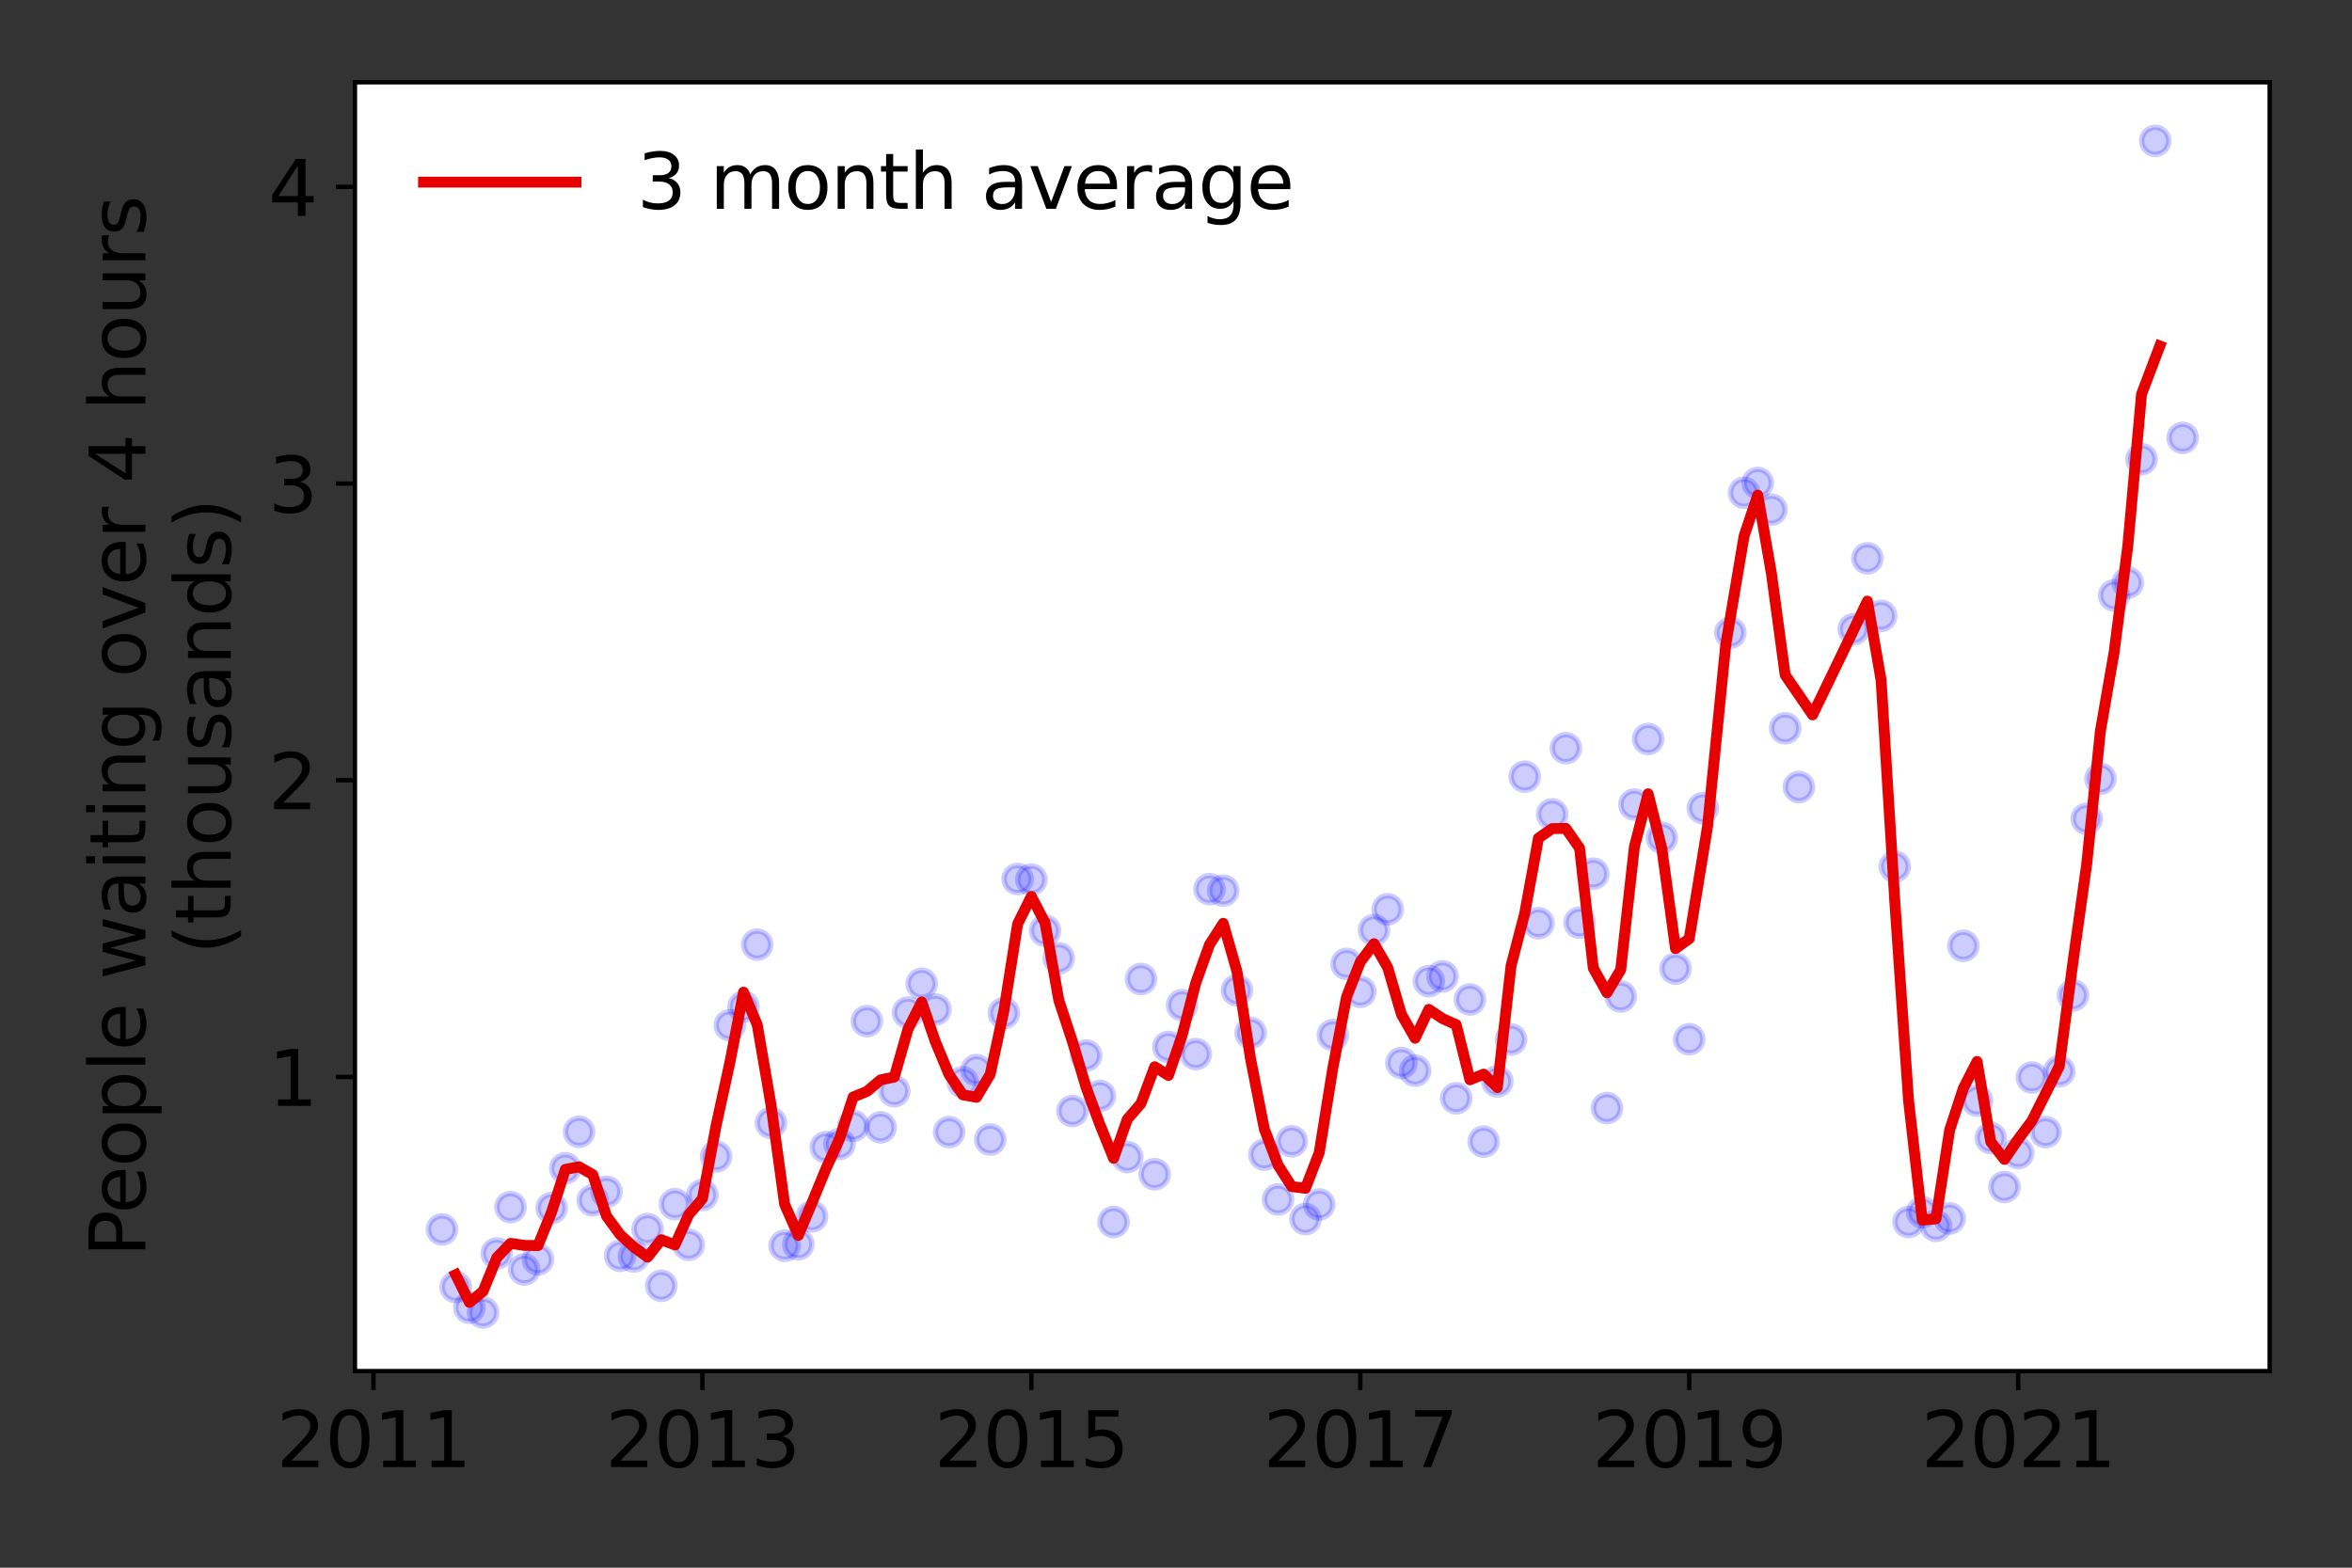 <?xml version="1.0" encoding="utf-8" standalone="no"?>
<!DOCTYPE svg PUBLIC "-//W3C//DTD SVG 1.1//EN"
  "http://www.w3.org/Graphics/SVG/1.1/DTD/svg11.dtd">
<svg height="288pt" version="1.1" viewBox="0 0 432 288" width="432pt" xmlns="http://www.w3.org/2000/svg" xmlns:xlink="http://www.w3.org/1999/xlink">
 <rect x="0" y="0" width="432" height="288" fill="#333333" stroke="none"/>
 <defs>
  <style type="text/css">*{stroke-linecap:butt;stroke-linejoin:round;}</style>
 </defs>
 <g id="figure_1">
  <g id="patch_1">
   <path d="M 0 288 
L 432 288 
L 432 0 
L 0 0 
z
" style="fill:none;"/>
  </g>
  <g id="axes_1">
   <g id="patch_2">
    <path d="M 65.195 251.88 
L 416.88 251.88 
L 416.88 15.12 
L 65.195 15.12 
z
" style="fill:#ffffff;"/>
   </g>
   <g id="matplotlib.axis_1">
    <g id="xtick_1">
     <g id="line2d_1">
      <defs>
       <path d="M 0 0 
L 0 3.5 
" id="m21a0c8f6b2" style="stroke:#000000;stroke-width:0.8;"/>
      </defs>
      <g>
       <use style="stroke:#000000;stroke-width:0.8;" x="68.594" xlink:href="#m21a0c8f6b2" y="251.88"/>
      </g>
     </g>
     <g id="text_1">
      <!-- 2011 -->
      <g transform="translate(50.779 269.518)scale(0.14 -0.14)">
       <defs>
        <path d="M 1228 531 
L 3431 531 
L 3431 0 
L 469 0 
L 469 531 
Q 828 903 1448 1529 
Q 2069 2156 2228 2338 
Q 2531 2678 2651 2914 
Q 2772 3150 2772 3378 
Q 2772 3750 2511 3984 
Q 2250 4219 1831 4219 
Q 1534 4219 1204 4116 
Q 875 4013 500 3803 
L 500 4441 
Q 881 4594 1212 4672 
Q 1544 4750 1819 4750 
Q 2544 4750 2975 4387 
Q 3406 4025 3406 3419 
Q 3406 3131 3298 2873 
Q 3191 2616 2906 2266 
Q 2828 2175 2409 1742 
Q 1991 1309 1228 531 
z
" id="DejaVuSans-32" transform="scale(0.016)"/>
        <path d="M 2034 4250 
Q 1547 4250 1301 3770 
Q 1056 3291 1056 2328 
Q 1056 1369 1301 889 
Q 1547 409 2034 409 
Q 2525 409 2770 889 
Q 3016 1369 3016 2328 
Q 3016 3291 2770 3770 
Q 2525 4250 2034 4250 
z
M 2034 4750 
Q 2819 4750 3233 4129 
Q 3647 3509 3647 2328 
Q 3647 1150 3233 529 
Q 2819 -91 2034 -91 
Q 1250 -91 836 529 
Q 422 1150 422 2328 
Q 422 3509 836 4129 
Q 1250 4750 2034 4750 
z
" id="DejaVuSans-30" transform="scale(0.016)"/>
        <path d="M 794 531 
L 1825 531 
L 1825 4091 
L 703 3866 
L 703 4441 
L 1819 4666 
L 2450 4666 
L 2450 531 
L 3481 531 
L 3481 0 
L 794 0 
L 794 531 
z
" id="DejaVuSans-31" transform="scale(0.016)"/>
       </defs>
       <use xlink:href="#DejaVuSans-32"/>
       <use x="63.623" xlink:href="#DejaVuSans-30"/>
       <use x="127.246" xlink:href="#DejaVuSans-31"/>
       <use x="190.869" xlink:href="#DejaVuSans-31"/>
      </g>
     </g>
    </g>
    <g id="xtick_2">
     <g id="line2d_2">
      <g>
       <use style="stroke:#000000;stroke-width:0.8;" x="129.012" xlink:href="#m21a0c8f6b2" y="251.88"/>
      </g>
     </g>
     <g id="text_2">
      <!-- 2013 -->
      <g transform="translate(111.197 269.518)scale(0.14 -0.14)">
       <defs>
        <path d="M 2597 2516 
Q 3050 2419 3304 2112 
Q 3559 1806 3559 1356 
Q 3559 666 3084 287 
Q 2609 -91 1734 -91 
Q 1441 -91 1130 -33 
Q 819 25 488 141 
L 488 750 
Q 750 597 1062 519 
Q 1375 441 1716 441 
Q 2309 441 2620 675 
Q 2931 909 2931 1356 
Q 2931 1769 2642 2001 
Q 2353 2234 1838 2234 
L 1294 2234 
L 1294 2753 
L 1863 2753 
Q 2328 2753 2575 2939 
Q 2822 3125 2822 3475 
Q 2822 3834 2567 4026 
Q 2313 4219 1838 4219 
Q 1578 4219 1281 4162 
Q 984 4106 628 3988 
L 628 4550 
Q 988 4650 1302 4700 
Q 1616 4750 1894 4750 
Q 2613 4750 3031 4423 
Q 3450 4097 3450 3541 
Q 3450 3153 3228 2886 
Q 3006 2619 2597 2516 
z
" id="DejaVuSans-33" transform="scale(0.016)"/>
       </defs>
       <use xlink:href="#DejaVuSans-32"/>
       <use x="63.623" xlink:href="#DejaVuSans-30"/>
       <use x="127.246" xlink:href="#DejaVuSans-31"/>
       <use x="190.869" xlink:href="#DejaVuSans-33"/>
      </g>
     </g>
    </g>
    <g id="xtick_3">
     <g id="line2d_3">
      <g>
       <use style="stroke:#000000;stroke-width:0.8;" x="189.43" xlink:href="#m21a0c8f6b2" y="251.88"/>
      </g>
     </g>
     <g id="text_3">
      <!-- 2015 -->
      <g transform="translate(171.615 269.518)scale(0.14 -0.14)">
       <defs>
        <path d="M 691 4666 
L 3169 4666 
L 3169 4134 
L 1269 4134 
L 1269 2991 
Q 1406 3038 1543 3061 
Q 1681 3084 1819 3084 
Q 2600 3084 3056 2656 
Q 3513 2228 3513 1497 
Q 3513 744 3044 326 
Q 2575 -91 1722 -91 
Q 1428 -91 1123 -41 
Q 819 9 494 109 
L 494 744 
Q 775 591 1075 516 
Q 1375 441 1709 441 
Q 2250 441 2565 725 
Q 2881 1009 2881 1497 
Q 2881 1984 2565 2268 
Q 2250 2553 1709 2553 
Q 1456 2553 1204 2497 
Q 953 2441 691 2322 
L 691 4666 
z
" id="DejaVuSans-35" transform="scale(0.016)"/>
       </defs>
       <use xlink:href="#DejaVuSans-32"/>
       <use x="63.623" xlink:href="#DejaVuSans-30"/>
       <use x="127.246" xlink:href="#DejaVuSans-31"/>
       <use x="190.869" xlink:href="#DejaVuSans-35"/>
      </g>
     </g>
    </g>
    <g id="xtick_4">
     <g id="line2d_4">
      <g>
       <use style="stroke:#000000;stroke-width:0.8;" x="249.849" xlink:href="#m21a0c8f6b2" y="251.88"/>
      </g>
     </g>
     <g id="text_4">
      <!-- 2017 -->
      <g transform="translate(232.034 269.518)scale(0.14 -0.14)">
       <defs>
        <path d="M 525 4666 
L 3525 4666 
L 3525 4397 
L 1831 0 
L 1172 0 
L 2766 4134 
L 525 4134 
L 525 4666 
z
" id="DejaVuSans-37" transform="scale(0.016)"/>
       </defs>
       <use xlink:href="#DejaVuSans-32"/>
       <use x="63.623" xlink:href="#DejaVuSans-30"/>
       <use x="127.246" xlink:href="#DejaVuSans-31"/>
       <use x="190.869" xlink:href="#DejaVuSans-37"/>
      </g>
     </g>
    </g>
    <g id="xtick_5">
     <g id="line2d_5">
      <g>
       <use style="stroke:#000000;stroke-width:0.8;" x="310.267" xlink:href="#m21a0c8f6b2" y="251.88"/>
      </g>
     </g>
     <g id="text_5">
      <!-- 2019 -->
      <g transform="translate(292.452 269.518)scale(0.14 -0.14)">
       <defs>
        <path d="M 703 97 
L 703 672 
Q 941 559 1184 500 
Q 1428 441 1663 441 
Q 2288 441 2617 861 
Q 2947 1281 2994 2138 
Q 2813 1869 2534 1725 
Q 2256 1581 1919 1581 
Q 1219 1581 811 2004 
Q 403 2428 403 3163 
Q 403 3881 828 4315 
Q 1253 4750 1959 4750 
Q 2769 4750 3195 4129 
Q 3622 3509 3622 2328 
Q 3622 1225 3098 567 
Q 2575 -91 1691 -91 
Q 1453 -91 1209 -44 
Q 966 3 703 97 
z
M 1959 2075 
Q 2384 2075 2632 2365 
Q 2881 2656 2881 3163 
Q 2881 3666 2632 3958 
Q 2384 4250 1959 4250 
Q 1534 4250 1286 3958 
Q 1038 3666 1038 3163 
Q 1038 2656 1286 2365 
Q 1534 2075 1959 2075 
z
" id="DejaVuSans-39" transform="scale(0.016)"/>
       </defs>
       <use xlink:href="#DejaVuSans-32"/>
       <use x="63.623" xlink:href="#DejaVuSans-30"/>
       <use x="127.246" xlink:href="#DejaVuSans-31"/>
       <use x="190.869" xlink:href="#DejaVuSans-39"/>
      </g>
     </g>
    </g>
    <g id="xtick_6">
     <g id="line2d_6">
      <g>
       <use style="stroke:#000000;stroke-width:0.8;" x="370.685" xlink:href="#m21a0c8f6b2" y="251.88"/>
      </g>
     </g>
     <g id="text_6">
      <!-- 2021 -->
      <g transform="translate(352.87 269.518)scale(0.14 -0.14)">
       <use xlink:href="#DejaVuSans-32"/>
       <use x="63.623" xlink:href="#DejaVuSans-30"/>
       <use x="127.246" xlink:href="#DejaVuSans-32"/>
       <use x="190.869" xlink:href="#DejaVuSans-31"/>
      </g>
     </g>
    </g>
   </g>
   <g id="matplotlib.axis_2">
    <g id="ytick_1">
     <g id="line2d_7">
      <defs>
       <path d="M 0 0 
L -3.5 0 
" id="m264199c932" style="stroke:#000000;stroke-width:0.8;"/>
      </defs>
      <g>
       <use style="stroke:#000000;stroke-width:0.8;" x="65.195" xlink:href="#m264199c932" y="197.842"/>
      </g>
     </g>
     <g id="text_7">
      <!-- 1 -->
      <g transform="translate(49.288 203.161)scale(0.14 -0.14)">
       <use xlink:href="#DejaVuSans-31"/>
      </g>
     </g>
    </g>
    <g id="ytick_2">
     <g id="line2d_8">
      <g>
       <use style="stroke:#000000;stroke-width:0.8;" x="65.195" xlink:href="#m264199c932" y="143.338"/>
      </g>
     </g>
     <g id="text_8">
      <!-- 2 -->
      <g transform="translate(49.288 148.657)scale(0.14 -0.14)">
       <use xlink:href="#DejaVuSans-32"/>
      </g>
     </g>
    </g>
    <g id="ytick_3">
     <g id="line2d_9">
      <g>
       <use style="stroke:#000000;stroke-width:0.8;" x="65.195" xlink:href="#m264199c932" y="88.834"/>
      </g>
     </g>
     <g id="text_9">
      <!-- 3 -->
      <g transform="translate(49.288 94.153)scale(0.14 -0.14)">
       <use xlink:href="#DejaVuSans-33"/>
      </g>
     </g>
    </g>
    <g id="ytick_4">
     <g id="line2d_10">
      <g>
       <use style="stroke:#000000;stroke-width:0.8;" x="65.195" xlink:href="#m264199c932" y="34.33"/>
      </g>
     </g>
     <g id="text_10">
      <!-- 4 -->
      <g transform="translate(49.288 39.649)scale(0.14 -0.14)">
       <defs>
        <path d="M 2419 4116 
L 825 1625 
L 2419 1625 
L 2419 4116 
z
M 2253 4666 
L 3047 4666 
L 3047 1625 
L 3713 1625 
L 3713 1100 
L 3047 1100 
L 3047 0 
L 2419 0 
L 2419 1100 
L 313 1100 
L 313 1709 
L 2253 4666 
z
" id="DejaVuSans-34" transform="scale(0.016)"/>
       </defs>
       <use xlink:href="#DejaVuSans-34"/>
      </g>
     </g>
    </g>
    <g id="text_11">
     <!-- People waiting over 4 hours -->
     <g transform="translate(26.699 230.925)rotate(-90)scale(0.14 -0.14)">
      <defs>
       <path d="M 1259 4147 
L 1259 2394 
L 2053 2394 
Q 2494 2394 2734 2622 
Q 2975 2850 2975 3272 
Q 2975 3691 2734 3919 
Q 2494 4147 2053 4147 
L 1259 4147 
z
M 628 4666 
L 2053 4666 
Q 2838 4666 3239 4311 
Q 3641 3956 3641 3272 
Q 3641 2581 3239 2228 
Q 2838 1875 2053 1875 
L 1259 1875 
L 1259 0 
L 628 0 
L 628 4666 
z
" id="DejaVuSans-50" transform="scale(0.016)"/>
       <path d="M 3597 1894 
L 3597 1613 
L 953 1613 
Q 991 1019 1311 708 
Q 1631 397 2203 397 
Q 2534 397 2845 478 
Q 3156 559 3463 722 
L 3463 178 
Q 3153 47 2828 -22 
Q 2503 -91 2169 -91 
Q 1331 -91 842 396 
Q 353 884 353 1716 
Q 353 2575 817 3079 
Q 1281 3584 2069 3584 
Q 2775 3584 3186 3129 
Q 3597 2675 3597 1894 
z
M 3022 2063 
Q 3016 2534 2758 2815 
Q 2500 3097 2075 3097 
Q 1594 3097 1305 2825 
Q 1016 2553 972 2059 
L 3022 2063 
z
" id="DejaVuSans-65" transform="scale(0.016)"/>
       <path d="M 1959 3097 
Q 1497 3097 1228 2736 
Q 959 2375 959 1747 
Q 959 1119 1226 758 
Q 1494 397 1959 397 
Q 2419 397 2687 759 
Q 2956 1122 2956 1747 
Q 2956 2369 2687 2733 
Q 2419 3097 1959 3097 
z
M 1959 3584 
Q 2709 3584 3137 3096 
Q 3566 2609 3566 1747 
Q 3566 888 3137 398 
Q 2709 -91 1959 -91 
Q 1206 -91 779 398 
Q 353 888 353 1747 
Q 353 2609 779 3096 
Q 1206 3584 1959 3584 
z
" id="DejaVuSans-6f" transform="scale(0.016)"/>
       <path d="M 1159 525 
L 1159 -1331 
L 581 -1331 
L 581 3500 
L 1159 3500 
L 1159 2969 
Q 1341 3281 1617 3432 
Q 1894 3584 2278 3584 
Q 2916 3584 3314 3078 
Q 3713 2572 3713 1747 
Q 3713 922 3314 415 
Q 2916 -91 2278 -91 
Q 1894 -91 1617 61 
Q 1341 213 1159 525 
z
M 3116 1747 
Q 3116 2381 2855 2742 
Q 2594 3103 2138 3103 
Q 1681 3103 1420 2742 
Q 1159 2381 1159 1747 
Q 1159 1113 1420 752 
Q 1681 391 2138 391 
Q 2594 391 2855 752 
Q 3116 1113 3116 1747 
z
" id="DejaVuSans-70" transform="scale(0.016)"/>
       <path d="M 603 4863 
L 1178 4863 
L 1178 0 
L 603 0 
L 603 4863 
z
" id="DejaVuSans-6c" transform="scale(0.016)"/>
       <path id="DejaVuSans-20" transform="scale(0.016)"/>
       <path d="M 269 3500 
L 844 3500 
L 1563 769 
L 2278 3500 
L 2956 3500 
L 3675 769 
L 4391 3500 
L 4966 3500 
L 4050 0 
L 3372 0 
L 2619 2869 
L 1863 0 
L 1184 0 
L 269 3500 
z
" id="DejaVuSans-77" transform="scale(0.016)"/>
       <path d="M 2194 1759 
Q 1497 1759 1228 1600 
Q 959 1441 959 1056 
Q 959 750 1161 570 
Q 1363 391 1709 391 
Q 2188 391 2477 730 
Q 2766 1069 2766 1631 
L 2766 1759 
L 2194 1759 
z
M 3341 1997 
L 3341 0 
L 2766 0 
L 2766 531 
Q 2569 213 2275 61 
Q 1981 -91 1556 -91 
Q 1019 -91 701 211 
Q 384 513 384 1019 
Q 384 1609 779 1909 
Q 1175 2209 1959 2209 
L 2766 2209 
L 2766 2266 
Q 2766 2663 2505 2880 
Q 2244 3097 1772 3097 
Q 1472 3097 1187 3025 
Q 903 2953 641 2809 
L 641 3341 
Q 956 3463 1253 3523 
Q 1550 3584 1831 3584 
Q 2591 3584 2966 3190 
Q 3341 2797 3341 1997 
z
" id="DejaVuSans-61" transform="scale(0.016)"/>
       <path d="M 603 3500 
L 1178 3500 
L 1178 0 
L 603 0 
L 603 3500 
z
M 603 4863 
L 1178 4863 
L 1178 4134 
L 603 4134 
L 603 4863 
z
" id="DejaVuSans-69" transform="scale(0.016)"/>
       <path d="M 1172 4494 
L 1172 3500 
L 2356 3500 
L 2356 3053 
L 1172 3053 
L 1172 1153 
Q 1172 725 1289 603 
Q 1406 481 1766 481 
L 2356 481 
L 2356 0 
L 1766 0 
Q 1100 0 847 248 
Q 594 497 594 1153 
L 594 3053 
L 172 3053 
L 172 3500 
L 594 3500 
L 594 4494 
L 1172 4494 
z
" id="DejaVuSans-74" transform="scale(0.016)"/>
       <path d="M 3513 2113 
L 3513 0 
L 2938 0 
L 2938 2094 
Q 2938 2591 2744 2837 
Q 2550 3084 2163 3084 
Q 1697 3084 1428 2787 
Q 1159 2491 1159 1978 
L 1159 0 
L 581 0 
L 581 3500 
L 1159 3500 
L 1159 2956 
Q 1366 3272 1645 3428 
Q 1925 3584 2291 3584 
Q 2894 3584 3203 3211 
Q 3513 2838 3513 2113 
z
" id="DejaVuSans-6e" transform="scale(0.016)"/>
       <path d="M 2906 1791 
Q 2906 2416 2648 2759 
Q 2391 3103 1925 3103 
Q 1463 3103 1205 2759 
Q 947 2416 947 1791 
Q 947 1169 1205 825 
Q 1463 481 1925 481 
Q 2391 481 2648 825 
Q 2906 1169 2906 1791 
z
M 3481 434 
Q 3481 -459 3084 -895 
Q 2688 -1331 1869 -1331 
Q 1566 -1331 1297 -1286 
Q 1028 -1241 775 -1147 
L 775 -588 
Q 1028 -725 1275 -790 
Q 1522 -856 1778 -856 
Q 2344 -856 2625 -561 
Q 2906 -266 2906 331 
L 2906 616 
Q 2728 306 2450 153 
Q 2172 0 1784 0 
Q 1141 0 747 490 
Q 353 981 353 1791 
Q 353 2603 747 3093 
Q 1141 3584 1784 3584 
Q 2172 3584 2450 3431 
Q 2728 3278 2906 2969 
L 2906 3500 
L 3481 3500 
L 3481 434 
z
" id="DejaVuSans-67" transform="scale(0.016)"/>
       <path d="M 191 3500 
L 800 3500 
L 1894 563 
L 2988 3500 
L 3597 3500 
L 2284 0 
L 1503 0 
L 191 3500 
z
" id="DejaVuSans-76" transform="scale(0.016)"/>
       <path d="M 2631 2963 
Q 2534 3019 2420 3045 
Q 2306 3072 2169 3072 
Q 1681 3072 1420 2755 
Q 1159 2438 1159 1844 
L 1159 0 
L 581 0 
L 581 3500 
L 1159 3500 
L 1159 2956 
Q 1341 3275 1631 3429 
Q 1922 3584 2338 3584 
Q 2397 3584 2469 3576 
Q 2541 3569 2628 3553 
L 2631 2963 
z
" id="DejaVuSans-72" transform="scale(0.016)"/>
       <path d="M 3513 2113 
L 3513 0 
L 2938 0 
L 2938 2094 
Q 2938 2591 2744 2837 
Q 2550 3084 2163 3084 
Q 1697 3084 1428 2787 
Q 1159 2491 1159 1978 
L 1159 0 
L 581 0 
L 581 4863 
L 1159 4863 
L 1159 2956 
Q 1366 3272 1645 3428 
Q 1925 3584 2291 3584 
Q 2894 3584 3203 3211 
Q 3513 2838 3513 2113 
z
" id="DejaVuSans-68" transform="scale(0.016)"/>
       <path d="M 544 1381 
L 544 3500 
L 1119 3500 
L 1119 1403 
Q 1119 906 1312 657 
Q 1506 409 1894 409 
Q 2359 409 2629 706 
Q 2900 1003 2900 1516 
L 2900 3500 
L 3475 3500 
L 3475 0 
L 2900 0 
L 2900 538 
Q 2691 219 2414 64 
Q 2138 -91 1772 -91 
Q 1169 -91 856 284 
Q 544 659 544 1381 
z
M 1991 3584 
L 1991 3584 
z
" id="DejaVuSans-75" transform="scale(0.016)"/>
       <path d="M 2834 3397 
L 2834 2853 
Q 2591 2978 2328 3040 
Q 2066 3103 1784 3103 
Q 1356 3103 1142 2972 
Q 928 2841 928 2578 
Q 928 2378 1081 2264 
Q 1234 2150 1697 2047 
L 1894 2003 
Q 2506 1872 2764 1633 
Q 3022 1394 3022 966 
Q 3022 478 2636 193 
Q 2250 -91 1575 -91 
Q 1294 -91 989 -36 
Q 684 19 347 128 
L 347 722 
Q 666 556 975 473 
Q 1284 391 1588 391 
Q 1994 391 2212 530 
Q 2431 669 2431 922 
Q 2431 1156 2273 1281 
Q 2116 1406 1581 1522 
L 1381 1569 
Q 847 1681 609 1914 
Q 372 2147 372 2553 
Q 372 3047 722 3315 
Q 1072 3584 1716 3584 
Q 2034 3584 2315 3537 
Q 2597 3491 2834 3397 
z
" id="DejaVuSans-73" transform="scale(0.016)"/>
      </defs>
      <use xlink:href="#DejaVuSans-50"/>
      <use x="56.678" xlink:href="#DejaVuSans-65"/>
      <use x="118.201" xlink:href="#DejaVuSans-6f"/>
      <use x="179.383" xlink:href="#DejaVuSans-70"/>
      <use x="242.859" xlink:href="#DejaVuSans-6c"/>
      <use x="270.643" xlink:href="#DejaVuSans-65"/>
      <use x="332.166" xlink:href="#DejaVuSans-20"/>
      <use x="363.953" xlink:href="#DejaVuSans-77"/>
      <use x="445.74" xlink:href="#DejaVuSans-61"/>
      <use x="507.02" xlink:href="#DejaVuSans-69"/>
      <use x="534.803" xlink:href="#DejaVuSans-74"/>
      <use x="574.012" xlink:href="#DejaVuSans-69"/>
      <use x="601.795" xlink:href="#DejaVuSans-6e"/>
      <use x="665.174" xlink:href="#DejaVuSans-67"/>
      <use x="728.65" xlink:href="#DejaVuSans-20"/>
      <use x="760.438" xlink:href="#DejaVuSans-6f"/>
      <use x="821.619" xlink:href="#DejaVuSans-76"/>
      <use x="880.799" xlink:href="#DejaVuSans-65"/>
      <use x="942.322" xlink:href="#DejaVuSans-72"/>
      <use x="983.436" xlink:href="#DejaVuSans-20"/>
      <use x="1015.223" xlink:href="#DejaVuSans-34"/>
      <use x="1078.846" xlink:href="#DejaVuSans-20"/>
      <use x="1110.633" xlink:href="#DejaVuSans-68"/>
      <use x="1174.012" xlink:href="#DejaVuSans-6f"/>
      <use x="1235.193" xlink:href="#DejaVuSans-75"/>
      <use x="1298.572" xlink:href="#DejaVuSans-72"/>
      <use x="1339.686" xlink:href="#DejaVuSans-73"/>
     </g>
     <!-- (thousands) -->
     <g transform="translate(42.376 175.325)rotate(-90)scale(0.14 -0.14)">
      <defs>
       <path d="M 1984 4856 
Q 1566 4138 1362 3434 
Q 1159 2731 1159 2009 
Q 1159 1288 1364 580 
Q 1569 -128 1984 -844 
L 1484 -844 
Q 1016 -109 783 600 
Q 550 1309 550 2009 
Q 550 2706 781 3412 
Q 1013 4119 1484 4856 
L 1984 4856 
z
" id="DejaVuSans-28" transform="scale(0.016)"/>
       <path d="M 2906 2969 
L 2906 4863 
L 3481 4863 
L 3481 0 
L 2906 0 
L 2906 525 
Q 2725 213 2448 61 
Q 2172 -91 1784 -91 
Q 1150 -91 751 415 
Q 353 922 353 1747 
Q 353 2572 751 3078 
Q 1150 3584 1784 3584 
Q 2172 3584 2448 3432 
Q 2725 3281 2906 2969 
z
M 947 1747 
Q 947 1113 1208 752 
Q 1469 391 1925 391 
Q 2381 391 2643 752 
Q 2906 1113 2906 1747 
Q 2906 2381 2643 2742 
Q 2381 3103 1925 3103 
Q 1469 3103 1208 2742 
Q 947 2381 947 1747 
z
" id="DejaVuSans-64" transform="scale(0.016)"/>
       <path d="M 513 4856 
L 1013 4856 
Q 1481 4119 1714 3412 
Q 1947 2706 1947 2009 
Q 1947 1309 1714 600 
Q 1481 -109 1013 -844 
L 513 -844 
Q 928 -128 1133 580 
Q 1338 1288 1338 2009 
Q 1338 2731 1133 3434 
Q 928 4138 513 4856 
z
" id="DejaVuSans-29" transform="scale(0.016)"/>
      </defs>
      <use xlink:href="#DejaVuSans-28"/>
      <use x="39.014" xlink:href="#DejaVuSans-74"/>
      <use x="78.223" xlink:href="#DejaVuSans-68"/>
      <use x="141.602" xlink:href="#DejaVuSans-6f"/>
      <use x="202.783" xlink:href="#DejaVuSans-75"/>
      <use x="266.162" xlink:href="#DejaVuSans-73"/>
      <use x="318.262" xlink:href="#DejaVuSans-61"/>
      <use x="379.541" xlink:href="#DejaVuSans-6e"/>
      <use x="442.92" xlink:href="#DejaVuSans-64"/>
      <use x="506.396" xlink:href="#DejaVuSans-73"/>
      <use x="558.496" xlink:href="#DejaVuSans-29"/>
     </g>
    </g>
   </g>
   <g id="line2d_11">
    <defs>
     <path d="M 0 2.5 
C 0.663 2.5 1.299 2.237 1.768 1.768 
C 2.237 1.299 2.5 0.663 2.5 0 
C 2.5 -0.663 2.237 -1.299 1.768 -1.768 
C 1.299 -2.237 0.663 -2.5 0 -2.5 
C -0.663 -2.5 -1.299 -2.237 -1.768 -1.768 
C -2.237 -1.299 -2.5 -0.663 -2.5 0 
C -2.5 0.663 -2.237 1.299 -1.768 1.768 
C -1.299 2.237 -0.663 2.5 0 2.5 
z
" id="m7fa4a57eab" style="stroke:#0000ff;stroke-opacity:0.2;"/>
    </defs>
    <g clip-path="url(#pf6c189cd82)">
     <use style="fill:#0000ff;fill-opacity:0.2;stroke:#0000ff;stroke-opacity:0.2;" x="400.894" xlink:href="#m7fa4a57eab" y="80.44"/>
     <use style="fill:#0000ff;fill-opacity:0.2;stroke:#0000ff;stroke-opacity:0.2;" x="395.859" xlink:href="#m7fa4a57eab" y="25.882"/>
     <use style="fill:#0000ff;fill-opacity:0.2;stroke:#0000ff;stroke-opacity:0.2;" x="393.342" xlink:href="#m7fa4a57eab" y="84.365"/>
     <use style="fill:#0000ff;fill-opacity:0.2;stroke:#0000ff;stroke-opacity:0.2;" x="390.825" xlink:href="#m7fa4a57eab" y="107.038"/>
     <use style="fill:#0000ff;fill-opacity:0.2;stroke:#0000ff;stroke-opacity:0.2;" x="388.307" xlink:href="#m7fa4a57eab" y="109.382"/>
     <use style="fill:#0000ff;fill-opacity:0.2;stroke:#0000ff;stroke-opacity:0.2;" x="385.79" xlink:href="#m7fa4a57eab" y="143.065"/>
     <use style="fill:#0000ff;fill-opacity:0.2;stroke:#0000ff;stroke-opacity:0.2;" x="383.272" xlink:href="#m7fa4a57eab" y="150.423"/>
     <use style="fill:#0000ff;fill-opacity:0.2;stroke:#0000ff;stroke-opacity:0.2;" x="380.755" xlink:href="#m7fa4a57eab" y="182.853"/>
     <use style="fill:#0000ff;fill-opacity:0.2;stroke:#0000ff;stroke-opacity:0.2;" x="378.237" xlink:href="#m7fa4a57eab" y="196.806"/>
     <use style="fill:#0000ff;fill-opacity:0.2;stroke:#0000ff;stroke-opacity:0.2;" x="375.72" xlink:href="#m7fa4a57eab" y="207.98"/>
     <use style="fill:#0000ff;fill-opacity:0.2;stroke:#0000ff;stroke-opacity:0.2;" x="373.203" xlink:href="#m7fa4a57eab" y="197.951"/>
     <use style="fill:#0000ff;fill-opacity:0.2;stroke:#0000ff;stroke-opacity:0.2;" x="370.685" xlink:href="#m7fa4a57eab" y="211.85"/>
     <use style="fill:#0000ff;fill-opacity:0.2;stroke:#0000ff;stroke-opacity:0.2;" x="368.168" xlink:href="#m7fa4a57eab" y="218.063"/>
     <use style="fill:#0000ff;fill-opacity:0.2;stroke:#0000ff;stroke-opacity:0.2;" x="365.65" xlink:href="#m7fa4a57eab" y="209.07"/>
     <use style="fill:#0000ff;fill-opacity:0.2;stroke:#0000ff;stroke-opacity:0.2;" x="363.133" xlink:href="#m7fa4a57eab" y="202.202"/>
     <use style="fill:#0000ff;fill-opacity:0.2;stroke:#0000ff;stroke-opacity:0.2;" x="360.615" xlink:href="#m7fa4a57eab" y="173.751"/>
     <use style="fill:#0000ff;fill-opacity:0.2;stroke:#0000ff;stroke-opacity:0.2;" x="358.098" xlink:href="#m7fa4a57eab" y="223.84"/>
     <use style="fill:#0000ff;fill-opacity:0.2;stroke:#0000ff;stroke-opacity:0.2;" x="355.581" xlink:href="#m7fa4a57eab" y="225.203"/>
     <use style="fill:#0000ff;fill-opacity:0.2;stroke:#0000ff;stroke-opacity:0.2;" x="353.063" xlink:href="#m7fa4a57eab" y="222.696"/>
     <use style="fill:#0000ff;fill-opacity:0.2;stroke:#0000ff;stroke-opacity:0.2;" x="350.546" xlink:href="#m7fa4a57eab" y="224.494"/>
     <use style="fill:#0000ff;fill-opacity:0.2;stroke:#0000ff;stroke-opacity:0.2;" x="348.028" xlink:href="#m7fa4a57eab" y="159.199"/>
     <use style="fill:#0000ff;fill-opacity:0.2;stroke:#0000ff;stroke-opacity:0.2;" x="345.511" xlink:href="#m7fa4a57eab" y="113.143"/>
     <use style="fill:#0000ff;fill-opacity:0.2;stroke:#0000ff;stroke-opacity:0.2;" x="342.993" xlink:href="#m7fa4a57eab" y="102.569"/>
     <use style="fill:#0000ff;fill-opacity:0.2;stroke:#0000ff;stroke-opacity:0.2;" x="340.476" xlink:href="#m7fa4a57eab" y="115.595"/>
     <use style="fill:#0000ff;fill-opacity:0.2;stroke:#0000ff;stroke-opacity:0.2;" x="330.406" xlink:href="#m7fa4a57eab" y="144.592"/>
     <use style="fill:#0000ff;fill-opacity:0.2;stroke:#0000ff;stroke-opacity:0.2;" x="327.889" xlink:href="#m7fa4a57eab" y="133.8"/>
     <use style="fill:#0000ff;fill-opacity:0.2;stroke:#0000ff;stroke-opacity:0.2;" x="325.371" xlink:href="#m7fa4a57eab" y="93.63"/>
     <use style="fill:#0000ff;fill-opacity:0.2;stroke:#0000ff;stroke-opacity:0.2;" x="322.854" xlink:href="#m7fa4a57eab" y="88.725"/>
     <use style="fill:#0000ff;fill-opacity:0.2;stroke:#0000ff;stroke-opacity:0.2;" x="320.337" xlink:href="#m7fa4a57eab" y="90.524"/>
     <use style="fill:#0000ff;fill-opacity:0.2;stroke:#0000ff;stroke-opacity:0.2;" x="317.819" xlink:href="#m7fa4a57eab" y="116.249"/>
     <use style="fill:#0000ff;fill-opacity:0.2;stroke:#0000ff;stroke-opacity:0.2;" x="312.784" xlink:href="#m7fa4a57eab" y="148.461"/>
     <use style="fill:#0000ff;fill-opacity:0.2;stroke:#0000ff;stroke-opacity:0.2;" x="310.267" xlink:href="#m7fa4a57eab" y="190.92"/>
     <use style="fill:#0000ff;fill-opacity:0.2;stroke:#0000ff;stroke-opacity:0.2;" x="307.749" xlink:href="#m7fa4a57eab" y="177.948"/>
     <use style="fill:#0000ff;fill-opacity:0.2;stroke:#0000ff;stroke-opacity:0.2;" x="305.232" xlink:href="#m7fa4a57eab" y="153.912"/>
     <use style="fill:#0000ff;fill-opacity:0.2;stroke:#0000ff;stroke-opacity:0.2;" x="302.715" xlink:href="#m7fa4a57eab" y="135.762"/>
     <use style="fill:#0000ff;fill-opacity:0.2;stroke:#0000ff;stroke-opacity:0.2;" x="300.197" xlink:href="#m7fa4a57eab" y="147.807"/>
     <use style="fill:#0000ff;fill-opacity:0.2;stroke:#0000ff;stroke-opacity:0.2;" x="297.68" xlink:href="#m7fa4a57eab" y="183.071"/>
     <use style="fill:#0000ff;fill-opacity:0.2;stroke:#0000ff;stroke-opacity:0.2;" x="295.162" xlink:href="#m7fa4a57eab" y="203.565"/>
     <use style="fill:#0000ff;fill-opacity:0.2;stroke:#0000ff;stroke-opacity:0.2;" x="292.645" xlink:href="#m7fa4a57eab" y="160.507"/>
     <use style="fill:#0000ff;fill-opacity:0.2;stroke:#0000ff;stroke-opacity:0.2;" x="290.127" xlink:href="#m7fa4a57eab" y="169.5"/>
     <use style="fill:#0000ff;fill-opacity:0.2;stroke:#0000ff;stroke-opacity:0.2;" x="287.61" xlink:href="#m7fa4a57eab" y="137.452"/>
     <use style="fill:#0000ff;fill-opacity:0.2;stroke:#0000ff;stroke-opacity:0.2;" x="285.093" xlink:href="#m7fa4a57eab" y="149.606"/>
     <use style="fill:#0000ff;fill-opacity:0.2;stroke:#0000ff;stroke-opacity:0.2;" x="282.575" xlink:href="#m7fa4a57eab" y="169.609"/>
     <use style="fill:#0000ff;fill-opacity:0.2;stroke:#0000ff;stroke-opacity:0.2;" x="280.058" xlink:href="#m7fa4a57eab" y="142.684"/>
     <use style="fill:#0000ff;fill-opacity:0.2;stroke:#0000ff;stroke-opacity:0.2;" x="277.54" xlink:href="#m7fa4a57eab" y="190.974"/>
     <use style="fill:#0000ff;fill-opacity:0.2;stroke:#0000ff;stroke-opacity:0.2;" x="275.023" xlink:href="#m7fa4a57eab" y="198.66"/>
     <use style="fill:#0000ff;fill-opacity:0.2;stroke:#0000ff;stroke-opacity:0.2;" x="272.505" xlink:href="#m7fa4a57eab" y="209.724"/>
     <use style="fill:#0000ff;fill-opacity:0.2;stroke:#0000ff;stroke-opacity:0.2;" x="269.988" xlink:href="#m7fa4a57eab" y="183.616"/>
     <use style="fill:#0000ff;fill-opacity:0.2;stroke:#0000ff;stroke-opacity:0.2;" x="267.471" xlink:href="#m7fa4a57eab" y="201.766"/>
     <use style="fill:#0000ff;fill-opacity:0.2;stroke:#0000ff;stroke-opacity:0.2;" x="264.953" xlink:href="#m7fa4a57eab" y="179.365"/>
     <use style="fill:#0000ff;fill-opacity:0.2;stroke:#0000ff;stroke-opacity:0.2;" x="262.436" xlink:href="#m7fa4a57eab" y="180.237"/>
     <use style="fill:#0000ff;fill-opacity:0.2;stroke:#0000ff;stroke-opacity:0.2;" x="259.918" xlink:href="#m7fa4a57eab" y="196.697"/>
     <use style="fill:#0000ff;fill-opacity:0.2;stroke:#0000ff;stroke-opacity:0.2;" x="257.401" xlink:href="#m7fa4a57eab" y="195.28"/>
     <use style="fill:#0000ff;fill-opacity:0.2;stroke:#0000ff;stroke-opacity:0.2;" x="254.883" xlink:href="#m7fa4a57eab" y="167.047"/>
     <use style="fill:#0000ff;fill-opacity:0.2;stroke:#0000ff;stroke-opacity:0.2;" x="252.366" xlink:href="#m7fa4a57eab" y="170.863"/>
     <use style="fill:#0000ff;fill-opacity:0.2;stroke:#0000ff;stroke-opacity:0.2;" x="249.849" xlink:href="#m7fa4a57eab" y="182.199"/>
     <use style="fill:#0000ff;fill-opacity:0.2;stroke:#0000ff;stroke-opacity:0.2;" x="247.331" xlink:href="#m7fa4a57eab" y="177.076"/>
     <use style="fill:#0000ff;fill-opacity:0.2;stroke:#0000ff;stroke-opacity:0.2;" x="244.814" xlink:href="#m7fa4a57eab" y="190.157"/>
     <use style="fill:#0000ff;fill-opacity:0.2;stroke:#0000ff;stroke-opacity:0.2;" x="242.296" xlink:href="#m7fa4a57eab" y="221.279"/>
     <use style="fill:#0000ff;fill-opacity:0.2;stroke:#0000ff;stroke-opacity:0.2;" x="239.779" xlink:href="#m7fa4a57eab" y="223.949"/>
     <use style="fill:#0000ff;fill-opacity:0.2;stroke:#0000ff;stroke-opacity:0.2;" x="237.261" xlink:href="#m7fa4a57eab" y="209.669"/>
     <use style="fill:#0000ff;fill-opacity:0.2;stroke:#0000ff;stroke-opacity:0.2;" x="234.744" xlink:href="#m7fa4a57eab" y="220.352"/>
     <use style="fill:#0000ff;fill-opacity:0.2;stroke:#0000ff;stroke-opacity:0.2;" x="232.226" xlink:href="#m7fa4a57eab" y="212.122"/>
     <use style="fill:#0000ff;fill-opacity:0.2;stroke:#0000ff;stroke-opacity:0.2;" x="229.709" xlink:href="#m7fa4a57eab" y="189.775"/>
     <use style="fill:#0000ff;fill-opacity:0.2;stroke:#0000ff;stroke-opacity:0.2;" x="227.192" xlink:href="#m7fa4a57eab" y="181.927"/>
     <use style="fill:#0000ff;fill-opacity:0.2;stroke:#0000ff;stroke-opacity:0.2;" x="224.674" xlink:href="#m7fa4a57eab" y="163.613"/>
     <use style="fill:#0000ff;fill-opacity:0.2;stroke:#0000ff;stroke-opacity:0.2;" x="222.157" xlink:href="#m7fa4a57eab" y="163.341"/>
     <use style="fill:#0000ff;fill-opacity:0.2;stroke:#0000ff;stroke-opacity:0.2;" x="219.639" xlink:href="#m7fa4a57eab" y="193.645"/>
     <use style="fill:#0000ff;fill-opacity:0.2;stroke:#0000ff;stroke-opacity:0.2;" x="217.122" xlink:href="#m7fa4a57eab" y="184.652"/>
     <use style="fill:#0000ff;fill-opacity:0.2;stroke:#0000ff;stroke-opacity:0.2;" x="214.604" xlink:href="#m7fa4a57eab" y="192.337"/>
     <use style="fill:#0000ff;fill-opacity:0.2;stroke:#0000ff;stroke-opacity:0.2;" x="212.087" xlink:href="#m7fa4a57eab" y="215.719"/>
     <use style="fill:#0000ff;fill-opacity:0.2;stroke:#0000ff;stroke-opacity:0.2;" x="209.57" xlink:href="#m7fa4a57eab" y="179.856"/>
     <use style="fill:#0000ff;fill-opacity:0.2;stroke:#0000ff;stroke-opacity:0.2;" x="207.052" xlink:href="#m7fa4a57eab" y="212.558"/>
     <use style="fill:#0000ff;fill-opacity:0.2;stroke:#0000ff;stroke-opacity:0.2;" x="204.535" xlink:href="#m7fa4a57eab" y="224.494"/>
     <use style="fill:#0000ff;fill-opacity:0.2;stroke:#0000ff;stroke-opacity:0.2;" x="202.017" xlink:href="#m7fa4a57eab" y="201.33"/>
     <use style="fill:#0000ff;fill-opacity:0.2;stroke:#0000ff;stroke-opacity:0.2;" x="199.5" xlink:href="#m7fa4a57eab" y="193.918"/>
     <use style="fill:#0000ff;fill-opacity:0.2;stroke:#0000ff;stroke-opacity:0.2;" x="196.982" xlink:href="#m7fa4a57eab" y="204.11"/>
     <use style="fill:#0000ff;fill-opacity:0.2;stroke:#0000ff;stroke-opacity:0.2;" x="194.465" xlink:href="#m7fa4a57eab" y="176.04"/>
     <use style="fill:#0000ff;fill-opacity:0.2;stroke:#0000ff;stroke-opacity:0.2;" x="191.948" xlink:href="#m7fa4a57eab" y="170.972"/>
     <use style="fill:#0000ff;fill-opacity:0.2;stroke:#0000ff;stroke-opacity:0.2;" x="189.43" xlink:href="#m7fa4a57eab" y="161.597"/>
     <use style="fill:#0000ff;fill-opacity:0.2;stroke:#0000ff;stroke-opacity:0.2;" x="186.913" xlink:href="#m7fa4a57eab" y="161.488"/>
     <use style="fill:#0000ff;fill-opacity:0.2;stroke:#0000ff;stroke-opacity:0.2;" x="184.395" xlink:href="#m7fa4a57eab" y="186.124"/>
     <use style="fill:#0000ff;fill-opacity:0.2;stroke:#0000ff;stroke-opacity:0.2;" x="181.878" xlink:href="#m7fa4a57eab" y="209.342"/>
     <use style="fill:#0000ff;fill-opacity:0.2;stroke:#0000ff;stroke-opacity:0.2;" x="179.36" xlink:href="#m7fa4a57eab" y="196.588"/>
     <use style="fill:#0000ff;fill-opacity:0.2;stroke:#0000ff;stroke-opacity:0.2;" x="176.843" xlink:href="#m7fa4a57eab" y="198.823"/>
     <use style="fill:#0000ff;fill-opacity:0.2;stroke:#0000ff;stroke-opacity:0.2;" x="174.326" xlink:href="#m7fa4a57eab" y="207.98"/>
     <use style="fill:#0000ff;fill-opacity:0.2;stroke:#0000ff;stroke-opacity:0.2;" x="171.808" xlink:href="#m7fa4a57eab" y="185.47"/>
     <use style="fill:#0000ff;fill-opacity:0.2;stroke:#0000ff;stroke-opacity:0.2;" x="169.291" xlink:href="#m7fa4a57eab" y="180.728"/>
     <use style="fill:#0000ff;fill-opacity:0.2;stroke:#0000ff;stroke-opacity:0.2;" x="166.773" xlink:href="#m7fa4a57eab" y="186.015"/>
     <use style="fill:#0000ff;fill-opacity:0.2;stroke:#0000ff;stroke-opacity:0.2;" x="164.256" xlink:href="#m7fa4a57eab" y="200.458"/>
     <use style="fill:#0000ff;fill-opacity:0.2;stroke:#0000ff;stroke-opacity:0.2;" x="161.738" xlink:href="#m7fa4a57eab" y="207.108"/>
     <use style="fill:#0000ff;fill-opacity:0.2;stroke:#0000ff;stroke-opacity:0.2;" x="159.221" xlink:href="#m7fa4a57eab" y="187.595"/>
     <use style="fill:#0000ff;fill-opacity:0.2;stroke:#0000ff;stroke-opacity:0.2;" x="156.704" xlink:href="#m7fa4a57eab" y="206.835"/>
     <use style="fill:#0000ff;fill-opacity:0.2;stroke:#0000ff;stroke-opacity:0.2;" x="154.186" xlink:href="#m7fa4a57eab" y="210.16"/>
     <use style="fill:#0000ff;fill-opacity:0.2;stroke:#0000ff;stroke-opacity:0.2;" x="151.669" xlink:href="#m7fa4a57eab" y="210.759"/>
     <use style="fill:#0000ff;fill-opacity:0.2;stroke:#0000ff;stroke-opacity:0.2;" x="149.151" xlink:href="#m7fa4a57eab" y="223.459"/>
     <use style="fill:#0000ff;fill-opacity:0.2;stroke:#0000ff;stroke-opacity:0.2;" x="146.634" xlink:href="#m7fa4a57eab" y="228.582"/>
     <use style="fill:#0000ff;fill-opacity:0.2;stroke:#0000ff;stroke-opacity:0.2;" x="144.116" xlink:href="#m7fa4a57eab" y="228.855"/>
     <use style="fill:#0000ff;fill-opacity:0.2;stroke:#0000ff;stroke-opacity:0.2;" x="141.599" xlink:href="#m7fa4a57eab" y="206.29"/>
     <use style="fill:#0000ff;fill-opacity:0.2;stroke:#0000ff;stroke-opacity:0.2;" x="139.082" xlink:href="#m7fa4a57eab" y="173.533"/>
     <use style="fill:#0000ff;fill-opacity:0.2;stroke:#0000ff;stroke-opacity:0.2;" x="136.564" xlink:href="#m7fa4a57eab" y="184.925"/>
     <use style="fill:#0000ff;fill-opacity:0.2;stroke:#0000ff;stroke-opacity:0.2;" x="134.047" xlink:href="#m7fa4a57eab" y="188.358"/>
     <use style="fill:#0000ff;fill-opacity:0.2;stroke:#0000ff;stroke-opacity:0.2;" x="131.529" xlink:href="#m7fa4a57eab" y="212.449"/>
     <use style="fill:#0000ff;fill-opacity:0.2;stroke:#0000ff;stroke-opacity:0.2;" x="129.012" xlink:href="#m7fa4a57eab" y="219.535"/>
     <use style="fill:#0000ff;fill-opacity:0.2;stroke:#0000ff;stroke-opacity:0.2;" x="126.494" xlink:href="#m7fa4a57eab" y="228.691"/>
     <use style="fill:#0000ff;fill-opacity:0.2;stroke:#0000ff;stroke-opacity:0.2;" x="123.977" xlink:href="#m7fa4a57eab" y="221.224"/>
     <use style="fill:#0000ff;fill-opacity:0.2;stroke:#0000ff;stroke-opacity:0.2;" x="121.46" xlink:href="#m7fa4a57eab" y="236.213"/>
     <use style="fill:#0000ff;fill-opacity:0.2;stroke:#0000ff;stroke-opacity:0.2;" x="118.942" xlink:href="#m7fa4a57eab" y="225.803"/>
     <use style="fill:#0000ff;fill-opacity:0.2;stroke:#0000ff;stroke-opacity:0.2;" x="116.425" xlink:href="#m7fa4a57eab" y="230.817"/>
     <use style="fill:#0000ff;fill-opacity:0.2;stroke:#0000ff;stroke-opacity:0.2;" x="113.907" xlink:href="#m7fa4a57eab" y="230.708"/>
     <use style="fill:#0000ff;fill-opacity:0.2;stroke:#0000ff;stroke-opacity:0.2;" x="111.39" xlink:href="#m7fa4a57eab" y="218.935"/>
     <use style="fill:#0000ff;fill-opacity:0.2;stroke:#0000ff;stroke-opacity:0.2;" x="108.872" xlink:href="#m7fa4a57eab" y="220.516"/>
     <use style="fill:#0000ff;fill-opacity:0.2;stroke:#0000ff;stroke-opacity:0.2;" x="106.355" xlink:href="#m7fa4a57eab" y="207.925"/>
     <use style="fill:#0000ff;fill-opacity:0.2;stroke:#0000ff;stroke-opacity:0.2;" x="103.838" xlink:href="#m7fa4a57eab" y="214.629"/>
     <use style="fill:#0000ff;fill-opacity:0.2;stroke:#0000ff;stroke-opacity:0.2;" x="101.32" xlink:href="#m7fa4a57eab" y="221.933"/>
     <use style="fill:#0000ff;fill-opacity:0.2;stroke:#0000ff;stroke-opacity:0.2;" x="98.803" xlink:href="#m7fa4a57eab" y="231.362"/>
     <use style="fill:#0000ff;fill-opacity:0.2;stroke:#0000ff;stroke-opacity:0.2;" x="96.285" xlink:href="#m7fa4a57eab" y="233.215"/>
     <use style="fill:#0000ff;fill-opacity:0.2;stroke:#0000ff;stroke-opacity:0.2;" x="93.768" xlink:href="#m7fa4a57eab" y="221.769"/>
     <use style="fill:#0000ff;fill-opacity:0.2;stroke:#0000ff;stroke-opacity:0.2;" x="91.25" xlink:href="#m7fa4a57eab" y="230.272"/>
     <use style="fill:#0000ff;fill-opacity:0.2;stroke:#0000ff;stroke-opacity:0.2;" x="88.733" xlink:href="#m7fa4a57eab" y="241.118"/>
     <use style="fill:#0000ff;fill-opacity:0.2;stroke:#0000ff;stroke-opacity:0.2;" x="86.216" xlink:href="#m7fa4a57eab" y="240.246"/>
     <use style="fill:#0000ff;fill-opacity:0.2;stroke:#0000ff;stroke-opacity:0.2;" x="83.698" xlink:href="#m7fa4a57eab" y="236.431"/>
     <use style="fill:#0000ff;fill-opacity:0.2;stroke:#0000ff;stroke-opacity:0.2;" x="81.181" xlink:href="#m7fa4a57eab" y="225.857"/>
    </g>
   </g>
   <g id="line2d_12">
    <path clip-path="url(#pf6c189cd82)" d="M 396.699 63.562 
L 393.342 72.428 
L 390.825 100.262 
L 388.307 119.829 
L 385.79 134.29 
L 383.272 158.781 
L 380.755 176.694 
L 378.237 195.88 
L 375.72 200.912 
L 373.203 205.927 
L 370.685 209.288 
L 368.168 212.994 
L 365.65 209.778 
L 363.133 195.008 
L 360.615 199.931 
L 358.098 207.598 
L 355.581 223.913 
L 353.063 224.131 
L 350.546 202.13 
L 348.028 165.612 
L 345.511 124.97 
L 342.993 110.436 
L 337.959 120.919 
L 332.924 131.329 
L 327.889 124.007 
L 325.371 105.385 
L 322.854 90.96 
L 320.337 98.499 
L 316.98 118.411 
L 313.623 151.877 
L 310.267 172.443 
L 307.749 174.26 
L 305.232 155.874 
L 302.715 145.827 
L 300.197 155.547 
L 297.68 178.148 
L 295.162 182.381 
L 292.645 177.857 
L 290.127 155.819 
L 287.61 152.186 
L 285.093 152.222 
L 282.575 153.966 
L 280.058 167.756 
L 277.54 177.439 
L 275.023 199.786 
L 272.505 197.333 
L 269.988 198.369 
L 267.471 188.249 
L 264.953 187.123 
L 262.436 185.433 
L 259.918 190.738 
L 257.401 186.342 
L 254.883 177.73 
L 252.366 173.37 
L 249.849 176.713 
L 247.331 183.144 
L 244.814 196.171 
L 242.296 211.795 
L 239.779 218.299 
L 237.261 217.99 
L 234.744 214.048 
L 232.226 207.417 
L 229.709 194.608 
L 227.192 178.439 
L 224.674 169.627 
L 222.157 173.533 
L 219.639 180.546 
L 217.122 190.211 
L 214.604 197.569 
L 212.087 195.971 
L 209.57 202.711 
L 207.052 205.636 
L 204.535 212.794 
L 202.017 206.581 
L 199.5 199.786 
L 196.982 191.356 
L 194.465 183.707 
L 191.948 169.536 
L 189.43 164.685 
L 186.913 169.736 
L 184.395 185.651 
L 181.878 197.351 
L 179.36 201.585 
L 176.843 201.13 
L 174.326 197.424 
L 171.808 191.392 
L 169.291 184.071 
L 166.773 189.067 
L 164.256 197.86 
L 161.738 198.387 
L 159.221 200.513 
L 156.704 201.53 
L 154.186 209.251 
L 151.669 214.793 
L 149.151 220.934 
L 146.634 226.965 
L 144.116 221.242 
L 141.599 202.893 
L 139.082 188.249 
L 136.564 182.272 
L 134.047 195.244 
L 131.529 206.781 
L 129.012 220.225 
L 126.494 223.15 
L 123.977 228.709 
L 121.46 227.747 
L 118.942 230.944 
L 116.425 229.109 
L 113.907 226.82 
L 111.39 223.386 
L 108.872 215.792 
L 106.355 214.357 
L 103.838 214.829 
L 101.32 222.641 
L 98.803 228.837 
L 96.285 228.782 
L 93.768 228.419 
L 91.25 231.053 
L 88.733 237.212 
L 86.216 239.265 
L 83.698 234.178 
" style="fill:none;stroke:#e60000;stroke-linecap:square;stroke-width:2;"/>
   </g>
   <g id="patch_3">
    <path d="M 65.195 251.88 
L 65.195 15.12 
" style="fill:none;stroke:#000000;stroke-linecap:square;stroke-linejoin:miter;stroke-width:0.8;"/>
   </g>
   <g id="patch_4">
    <path d="M 416.88 251.88 
L 416.88 15.12 
" style="fill:none;stroke:#000000;stroke-linecap:square;stroke-linejoin:miter;stroke-width:0.8;"/>
   </g>
   <g id="patch_5">
    <path d="M 65.195 251.88 
L 416.88 251.88 
" style="fill:none;stroke:#000000;stroke-linecap:square;stroke-linejoin:miter;stroke-width:0.8;"/>
   </g>
   <g id="patch_6">
    <path d="M 65.195 15.12 
L 416.88 15.12 
" style="fill:none;stroke:#000000;stroke-linecap:square;stroke-linejoin:miter;stroke-width:0.8;"/>
   </g>
   <g id="legend_1">
    <g id="line2d_13">
     <path d="M 77.795 33.458 
L 105.795 33.458 
" style="fill:none;stroke:#e60000;stroke-linecap:square;stroke-width:2;"/>
    </g>
    <g id="line2d_14"/>
    <g id="text_12">
     <!-- 3 month average -->
     <g transform="translate(116.995 38.358)scale(0.14 -0.14)">
      <defs>
       <path d="M 3328 2828 
Q 3544 3216 3844 3400 
Q 4144 3584 4550 3584 
Q 5097 3584 5394 3201 
Q 5691 2819 5691 2113 
L 5691 0 
L 5113 0 
L 5113 2094 
Q 5113 2597 4934 2840 
Q 4756 3084 4391 3084 
Q 3944 3084 3684 2787 
Q 3425 2491 3425 1978 
L 3425 0 
L 2847 0 
L 2847 2094 
Q 2847 2600 2669 2842 
Q 2491 3084 2119 3084 
Q 1678 3084 1418 2786 
Q 1159 2488 1159 1978 
L 1159 0 
L 581 0 
L 581 3500 
L 1159 3500 
L 1159 2956 
Q 1356 3278 1631 3431 
Q 1906 3584 2284 3584 
Q 2666 3584 2933 3390 
Q 3200 3197 3328 2828 
z
" id="DejaVuSans-6d" transform="scale(0.016)"/>
      </defs>
      <use xlink:href="#DejaVuSans-33"/>
      <use x="63.623" xlink:href="#DejaVuSans-20"/>
      <use x="95.41" xlink:href="#DejaVuSans-6d"/>
      <use x="192.822" xlink:href="#DejaVuSans-6f"/>
      <use x="254.004" xlink:href="#DejaVuSans-6e"/>
      <use x="317.383" xlink:href="#DejaVuSans-74"/>
      <use x="356.592" xlink:href="#DejaVuSans-68"/>
      <use x="419.971" xlink:href="#DejaVuSans-20"/>
      <use x="451.758" xlink:href="#DejaVuSans-61"/>
      <use x="513.037" xlink:href="#DejaVuSans-76"/>
      <use x="572.217" xlink:href="#DejaVuSans-65"/>
      <use x="633.74" xlink:href="#DejaVuSans-72"/>
      <use x="674.854" xlink:href="#DejaVuSans-61"/>
      <use x="736.133" xlink:href="#DejaVuSans-67"/>
      <use x="799.609" xlink:href="#DejaVuSans-65"/>
     </g>
    </g>
   </g>
  </g>
 </g>
 <defs>
  <clipPath id="pf6c189cd82">
   <rect height="236.76" width="351.685" x="65.195" y="15.12"/>
  </clipPath>
 </defs>
</svg>
